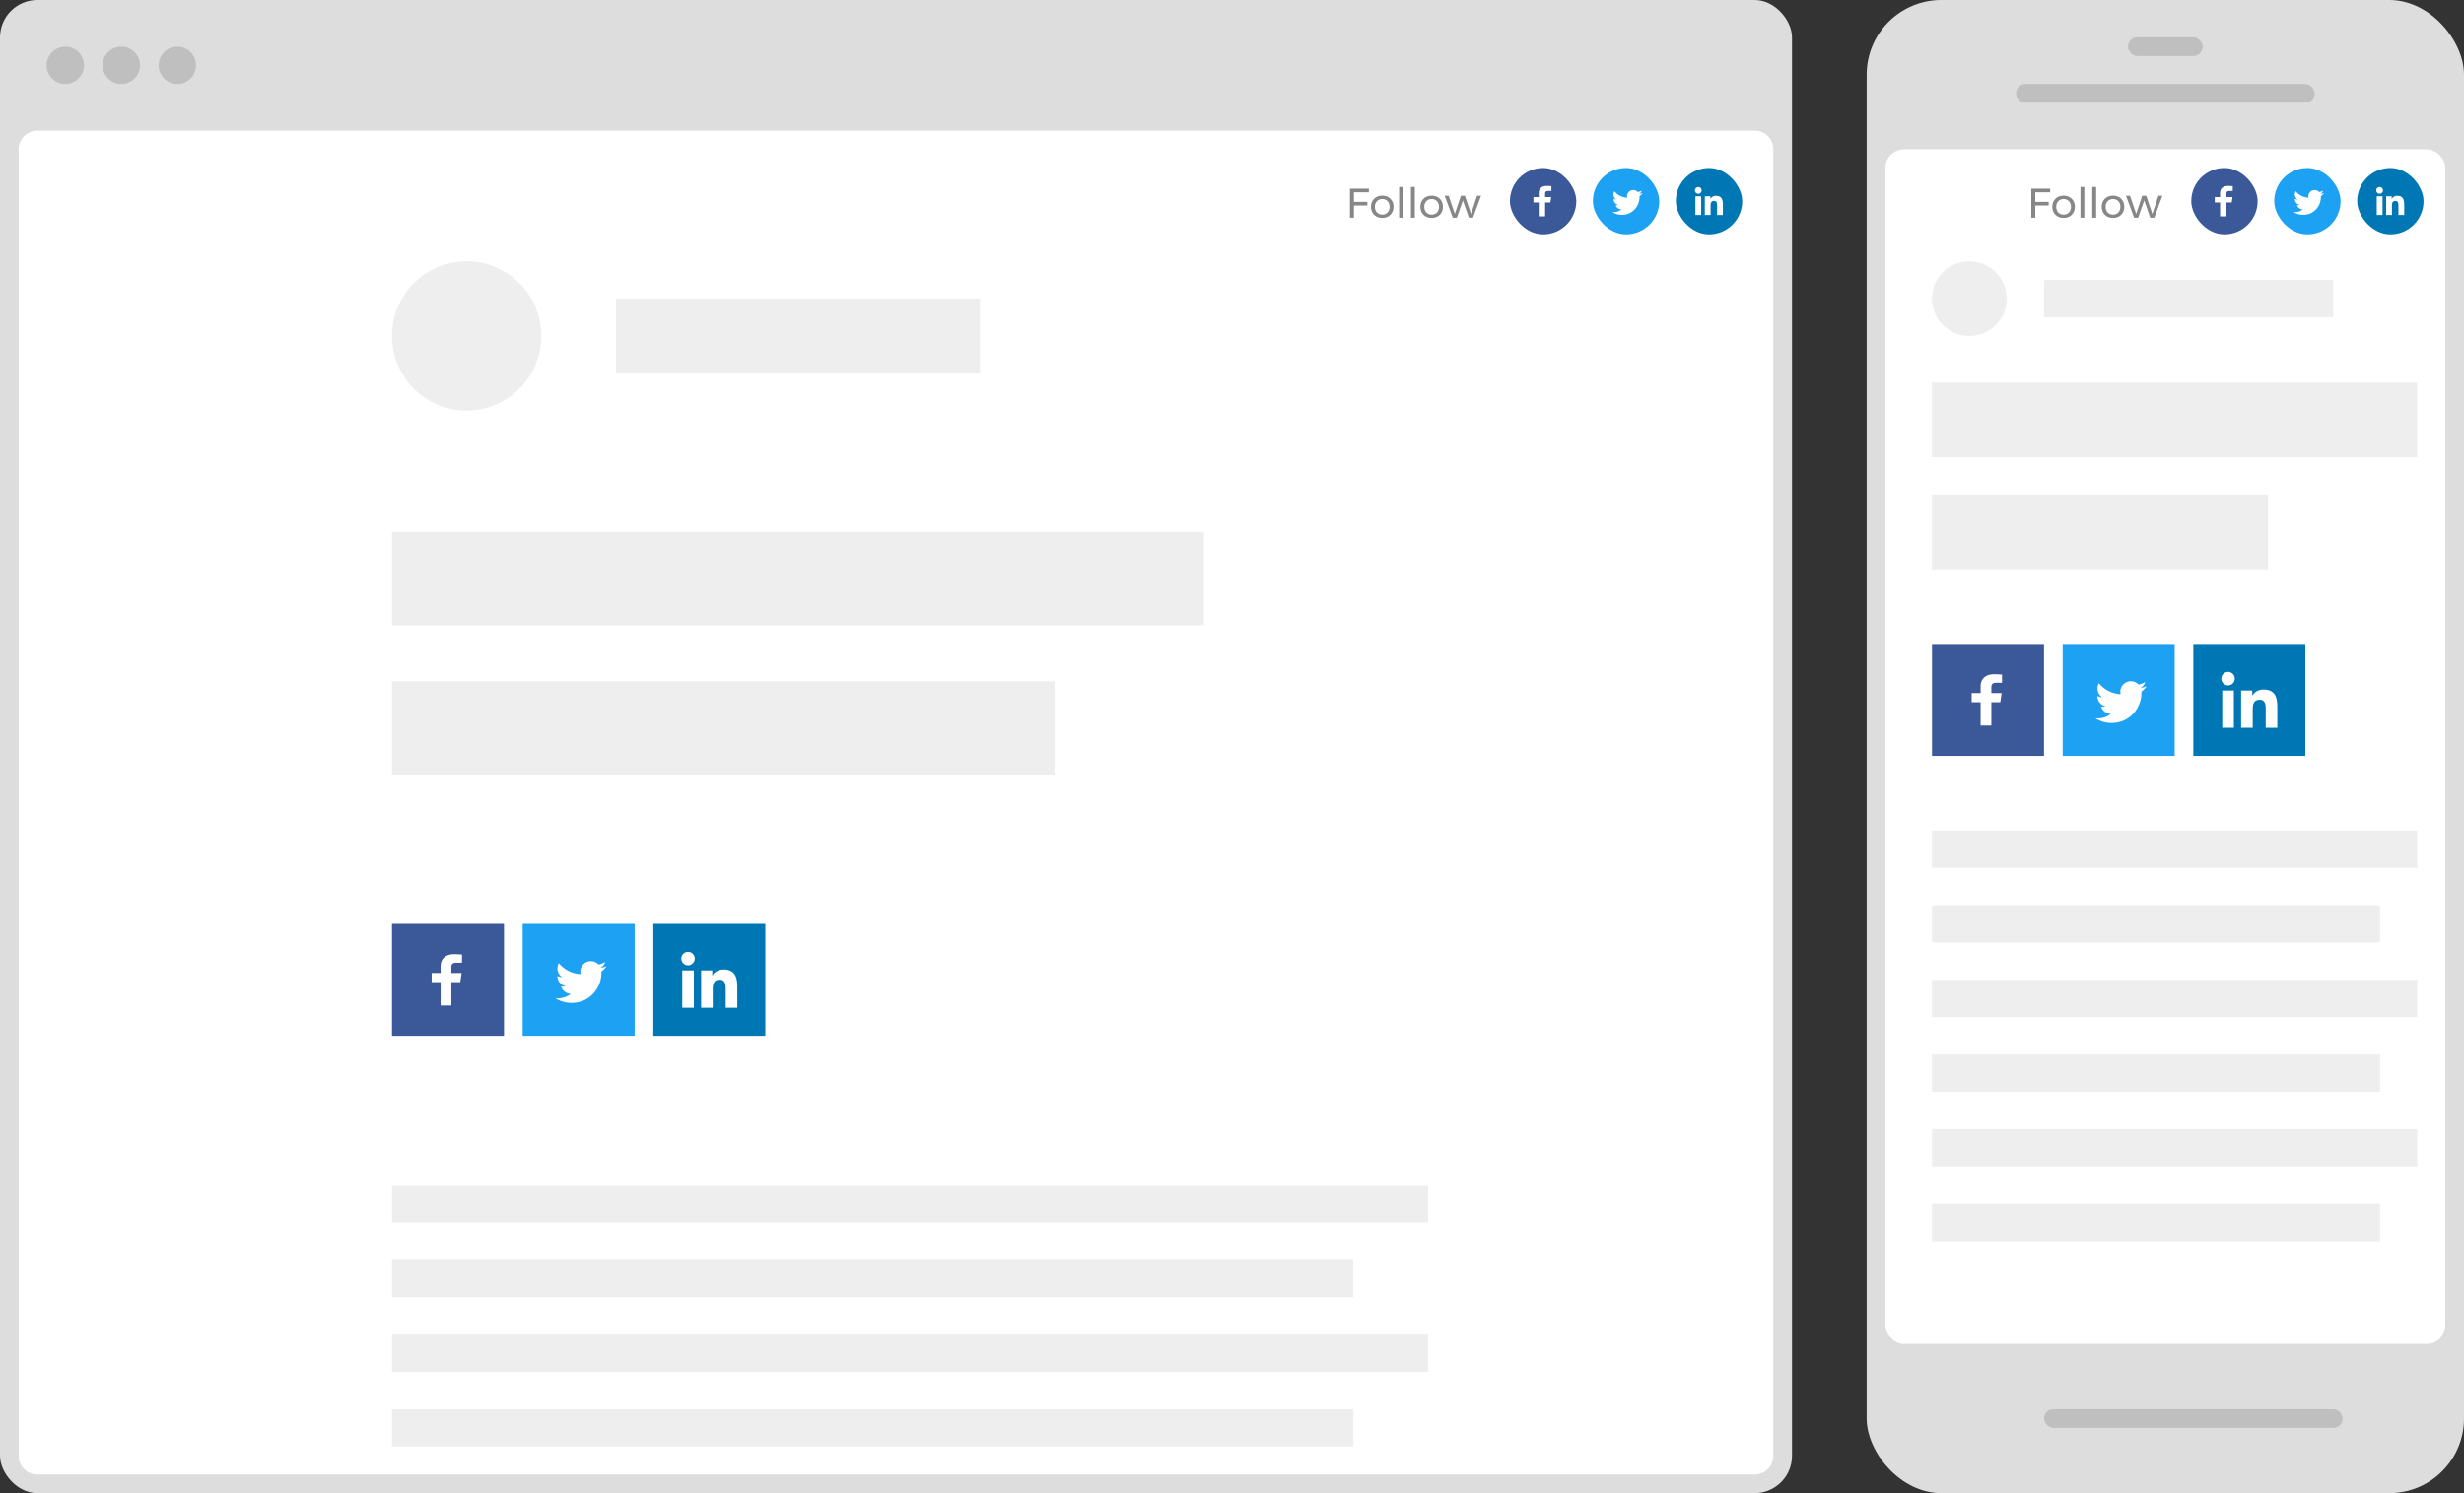 <svg width="264" height="160" xmlns="http://www.w3.org/2000/svg">
    <rect width="100%" height="100%" fill="#333333" stroke="none"/>
    <g fill="none" fill-rule="evenodd">
        <rect fill="#DDD" x="200" width="64" height="160" rx="8"/>
        <rect fill="#BFBFBF" x="219" y="151" width="32" height="2" rx="1"/>
        <rect fill="#DDD" width="192" height="160" rx="4"/>
        <path d="M4 14h184a2 2 0 0 1 2 2v140a2 2 0 0 1-2 2H4a2 2 0 0 1-2-2V16a2 2 0 0 1 2-2z" fill="#FFF"/>
        <rect fill="#FFF" x="202" y="16" width="60" height="128" rx="2"/>
        <rect fill="#BFBFBF" x="216" y="9" width="32" height="2" rx="1"/>
        <rect fill="#BFBFBF" x="228" y="4" width="8" height="2" rx="1"/>
        <circle fill="#BFBFBF" cx="7" cy="7" r="2"/>
        <circle fill="#BFBFBF" cx="13" cy="7" r="2"/>
        <circle fill="#BFBFBF" cx="19" cy="7" r="2"/>
        <path d="M211 36a4 4 0 1 1 0-8 4 4 0 0 1 0 8zm8-6h31v4h-31v-4zm-12 11h52v8h-52v-8zm0 12h36v8h-36v-8zm0 36h52v4h-52v-4zm0 8h48v4h-48v-4zm0 8h52v4h-52v-4zm0 8h48v4h-48v-4zm0 8h52v4h-52v-4zm0 8h48v4h-48v-4zM50 44a8 8 0 1 1 0-16 8 8 0 0 1 0 16zm16-12h39v8H66v-8zM42 57h87v10H42V57zm0 16h71v10H42V73zm0 54h111v4H42v-4zm0 8h103v4H42v-4zm0 8h111v4H42v-4zm0 8h103v4H42v-4z" fill="#EEE"/>
        <path fill="#3B5998" d="M207 69h12v12h-12z"/>
        <path d="M214.5 72.29a8.377 8.377 0 0 0-.858-.04c-.85 0-1.433.456-1.433 1.292v.72h-.96v.98h.96v2.508h1.151V75.24h.956l.146-.978h-1.102v-.625c0-.28.087-.476.55-.476h.59v-.872z" fill="#FFF"/>
        <path fill="#1DA1F2" d="M221 69h12v12h-12z"/>
        <path fill="#0077B5" d="M235 69h12v12h-12z"/>
        <path d="M243.998 77.987h-1.243v-1.945c0-.463-.008-1.06-.645-1.06-.647 0-.746.505-.746 1.027v1.978h-1.242v-3.999h1.192v.547h.017c.166-.315.571-.646 1.176-.646 1.259 0 1.491.828 1.491 1.905v2.193zm-5.277-4.545A.72.72 0 1 1 238.72 72a.72.72 0 0 1 .001 1.44zm-.622.546h1.244v4h-1.244v-4zM229.998 73.529c-.202.09-.42.15-.648.178.233-.14.412-.361.497-.625a2.26 2.26 0 0 1-.717.274 1.128 1.128 0 0 0-1.922 1.029 3.203 3.203 0 0 1-2.326-1.179 1.128 1.128 0 0 0 .35 1.506 1.124 1.124 0 0 1-.511-.14v.014c0 .546.388 1.002.904 1.106a1.13 1.13 0 0 1-.509.02c.144.447.56.774 1.054.783a2.264 2.264 0 0 1-1.67.467c.499.32 1.092.507 1.729.507 2.075 0 3.21-1.72 3.21-3.21 0-.05-.001-.098-.003-.146.22-.16.411-.358.562-.584" fill="#FFF"/>
        <g>
            <path fill="#3B5998" d="M42 99h12v12H42z"/>
            <path d="M49.5 102.29a8.377 8.377 0 0 0-.858-.04c-.85 0-1.433.456-1.433 1.292v.72h-.96v.98h.96v2.508h1.151v-2.509h.956l.146-.978H48.36v-.625c0-.28.087-.476.55-.476h.59v-.872z" fill="#FFF"/>
            <path fill="#1DA1F2" d="M56 99h12v12H56z"/>
            <path fill="#0077B5" d="M70 99h12v12H70z"/>
            <path d="M78.998 107.987h-1.243v-1.945c0-.463-.008-1.06-.645-1.06-.647 0-.746.505-.746 1.027v1.978h-1.242v-3.999h1.192v.547h.017c.166-.315.571-.646 1.176-.646 1.259 0 1.491.828 1.491 1.905v2.193zm-5.277-4.545A.72.72 0 1 1 73.72 102a.72.72 0 0 1 .001 1.44zm-.622.546h1.244v4h-1.244v-4zM64.998 103.529c-.202.09-.42.15-.648.178.233-.14.412-.361.497-.625a2.26 2.26 0 0 1-.717.274 1.128 1.128 0 0 0-1.922 1.029 3.203 3.203 0 0 1-2.326-1.179 1.128 1.128 0 0 0 .35 1.506 1.124 1.124 0 0 1-.511-.14v.014c0 .546.388 1.002.904 1.106a1.13 1.13 0 0 1-.509.02c.144.447.56.774 1.054.783a2.264 2.264 0 0 1-1.67.467c.499.32 1.092.507 1.729.507 2.075 0 3.21-1.72 3.21-3.21 0-.05-.001-.098-.003-.146.22-.16.411-.358.562-.584" fill="#FFF"/>
        </g>
        <g>
            <g transform="translate(161.778 18)">
                <rect fill="#3B5998" width="7.111" height="7.111" rx="3.556"/>
                <path d="M4.444 1.95a4.965 4.965 0 0 0-.508-.024c-.504 0-.85.27-.85.766v.427H2.52v.58h.568v1.486h.682V3.7h.566l.087-.58H3.77v-.37c0-.167.051-.282.325-.282h.35v-.518z" fill="#FFF"/>
            </g>
            <g transform="translate(170.667 18)">
                <rect fill="#1DA1F2" width="7.111" height="7.111" rx="3.556"/>
                <path d="M5.333 2.684c-.12.053-.25.089-.384.105a.67.67 0 0 0 .294-.37c-.13.077-.273.133-.425.162a.668.668 0 0 0-1.14.61 1.898 1.898 0 0 1-1.377-.698.668.668 0 0 0 .207.893.666.666 0 0 1-.303-.084v.008c0 .324.23.594.536.656a.67.67 0 0 1-.302.011.67.67 0 0 0 .625.464 1.341 1.341 0 0 1-.99.277c.296.19.647.3 1.025.3C4.329 5.019 5 4 5 3.117c0-.029 0-.057-.002-.086.13-.094.244-.212.334-.346" fill="#FFF"/>
            </g>
            <g transform="translate(179.556 18)">
                <rect fill="#0077B5" width="7.111" height="7.111" rx="3.556"/>
                <path d="M5.037 5.032h-.62v-.97c0-.232-.004-.53-.322-.53-.323 0-.372.252-.372.513v.987h-.62V3.036h.595v.273h.008a.651.651 0 0 1 .587-.322c.628 0 .744.413.744.95v1.095zM2.404 2.764a.36.36 0 1 1 0-.72.36.36 0 0 1 0 .72zm-.31.272h.62v1.996h-.62V3.036z" fill="#FFF"/>
            </g>
            <path d="M144.64 20.222h2.027l-.005.387h-1.595v1.022h1.435v.387h-1.435v1.315h-.427v-3.11zm4.087.898c.182.1.324.24.426.42.103.18.154.384.154.616 0 .23-.051.437-.154.617-.102.181-.244.322-.426.423-.183.1-.39.15-.625.15-.237 0-.446-.05-.629-.15-.182-.101-.324-.241-.426-.42a1.23 1.23 0 0 1-.154-.62c0-.232.051-.437.154-.616.102-.18.244-.32.426-.42.183-.1.392-.151.63-.151.233 0 .441.05.624.151zm-1.036.316a.737.737 0 0 0-.28.295.903.903 0 0 0-.1.429c0 .163.033.308.1.436.067.127.16.225.28.295.12.07.257.105.411.105a.795.795 0 0 0 .407-.105.719.719 0 0 0 .28-.295.925.925 0 0 0 .1-.436.903.903 0 0 0-.1-.429.737.737 0 0 0-.28-.295.782.782 0 0 0-.407-.107.791.791 0 0 0-.41.107zm2.216-1.4h.413v3.297h-.413v-3.297zm1.266 0h.414v3.297h-.414v-3.297zm2.847 1.084c.182.1.324.24.427.42.102.18.153.384.153.616 0 .23-.051.437-.153.617-.103.181-.245.322-.427.423-.182.1-.39.15-.624.15-.237 0-.447-.05-.63-.15-.182-.101-.324-.241-.426-.42a1.23 1.23 0 0 1-.153-.62c0-.232.05-.437.153-.616.102-.18.244-.32.427-.42.182-.1.392-.151.629-.151.234 0 .442.05.624.151zm-1.036.316a.737.737 0 0 0-.28.295.903.903 0 0 0-.1.429c0 .163.034.308.1.436.067.127.16.225.28.295.12.07.257.105.412.105a.795.795 0 0 0 .406-.105.719.719 0 0 0 .28-.295.925.925 0 0 0 .1-.436.903.903 0 0 0-.1-.429.737.737 0 0 0-.28-.295.782.782 0 0 0-.406-.107.791.791 0 0 0-.412.107zm1.803-.454h.43l.659 1.942.648-1.942h.432l.653 1.942.649-1.942h.426l-.866 2.351h-.431l-.65-1.849-.648 1.85h-.431l-.871-2.352z" fill="#878787"/>
        </g>
        <g>
            <g transform="translate(234.778 18)">
                <rect fill="#3B5998" width="7.111" height="7.111" rx="3.556"/>
                <path d="M4.444 1.95a4.965 4.965 0 0 0-.508-.024c-.504 0-.85.27-.85.766v.427H2.52v.58h.568v1.486h.682V3.7h.566l.087-.58H3.77v-.37c0-.167.051-.282.325-.282h.35v-.518z" fill="#FFF"/>
            </g>
            <g transform="translate(243.667 18)">
                <rect fill="#1DA1F2" width="7.111" height="7.111" rx="3.556"/>
                <path d="M5.333 2.684c-.12.053-.25.089-.384.105a.67.67 0 0 0 .294-.37c-.13.077-.273.133-.425.162a.668.668 0 0 0-1.14.61 1.898 1.898 0 0 1-1.377-.698.668.668 0 0 0 .207.893.666.666 0 0 1-.303-.084v.008c0 .324.23.594.536.656a.67.67 0 0 1-.302.011.67.67 0 0 0 .625.464 1.341 1.341 0 0 1-.99.277c.296.19.647.3 1.025.3C4.329 5.019 5 4 5 3.117c0-.029 0-.057-.002-.086.13-.094.244-.212.334-.346" fill="#FFF"/>
            </g>
            <g transform="translate(252.556 18)">
                <rect fill="#0077B5" width="7.111" height="7.111" rx="3.556"/>
                <path d="M5.037 5.032h-.62v-.97c0-.232-.004-.53-.322-.53-.323 0-.372.252-.372.513v.987h-.62V3.036h.595v.273h.008a.651.651 0 0 1 .587-.322c.628 0 .744.413.744.95v1.095zM2.404 2.764a.36.36 0 1 1 0-.72.36.36 0 0 1 0 .72zm-.31.272h.62v1.996h-.62V3.036z" fill="#FFF"/>
            </g>
            <path d="M217.64 20.222h2.027l-.005.387h-1.595v1.022h1.435v.387h-1.435v1.315h-.427v-3.11zm4.087.898c.182.1.324.24.426.42.103.18.154.384.154.616 0 .23-.051.437-.154.617-.102.181-.244.322-.426.423-.183.1-.39.15-.625.15-.237 0-.446-.05-.629-.15-.182-.101-.324-.241-.426-.42a1.23 1.23 0 0 1-.154-.62c0-.232.051-.437.154-.616.102-.18.244-.32.426-.42.183-.1.392-.151.63-.151.233 0 .441.05.624.151zm-1.036.316a.737.737 0 0 0-.28.295.903.903 0 0 0-.1.429c0 .163.033.308.1.436.067.127.16.225.28.295.12.07.257.105.411.105a.795.795 0 0 0 .407-.105.719.719 0 0 0 .28-.295.925.925 0 0 0 .1-.436.903.903 0 0 0-.1-.429.737.737 0 0 0-.28-.295.782.782 0 0 0-.407-.107.791.791 0 0 0-.41.107zm2.216-1.4h.413v3.297h-.413v-3.297zm1.266 0h.414v3.297h-.414v-3.297zm2.847 1.084c.182.1.324.24.427.42.102.18.153.384.153.616 0 .23-.051.437-.153.617-.103.181-.245.322-.427.423-.182.1-.39.15-.624.15-.237 0-.447-.05-.63-.15-.182-.101-.324-.241-.426-.42a1.23 1.23 0 0 1-.153-.62c0-.232.05-.437.153-.616.102-.18.244-.32.427-.42.182-.1.392-.151.629-.151.234 0 .442.05.624.151zm-1.036.316a.737.737 0 0 0-.28.295.903.903 0 0 0-.1.429c0 .163.034.308.1.436.067.127.16.225.28.295.12.07.257.105.412.105a.795.795 0 0 0 .406-.105.719.719 0 0 0 .28-.295.925.925 0 0 0 .1-.436.903.903 0 0 0-.1-.429.737.737 0 0 0-.28-.295.782.782 0 0 0-.406-.107.791.791 0 0 0-.412.107zm1.803-.454h.43l.659 1.942.648-1.942h.432l.653 1.942.649-1.942h.426l-.866 2.351h-.431l-.65-1.849-.648 1.85h-.431l-.871-2.352z" fill="#878787"/>
        </g>
    </g>
</svg>
